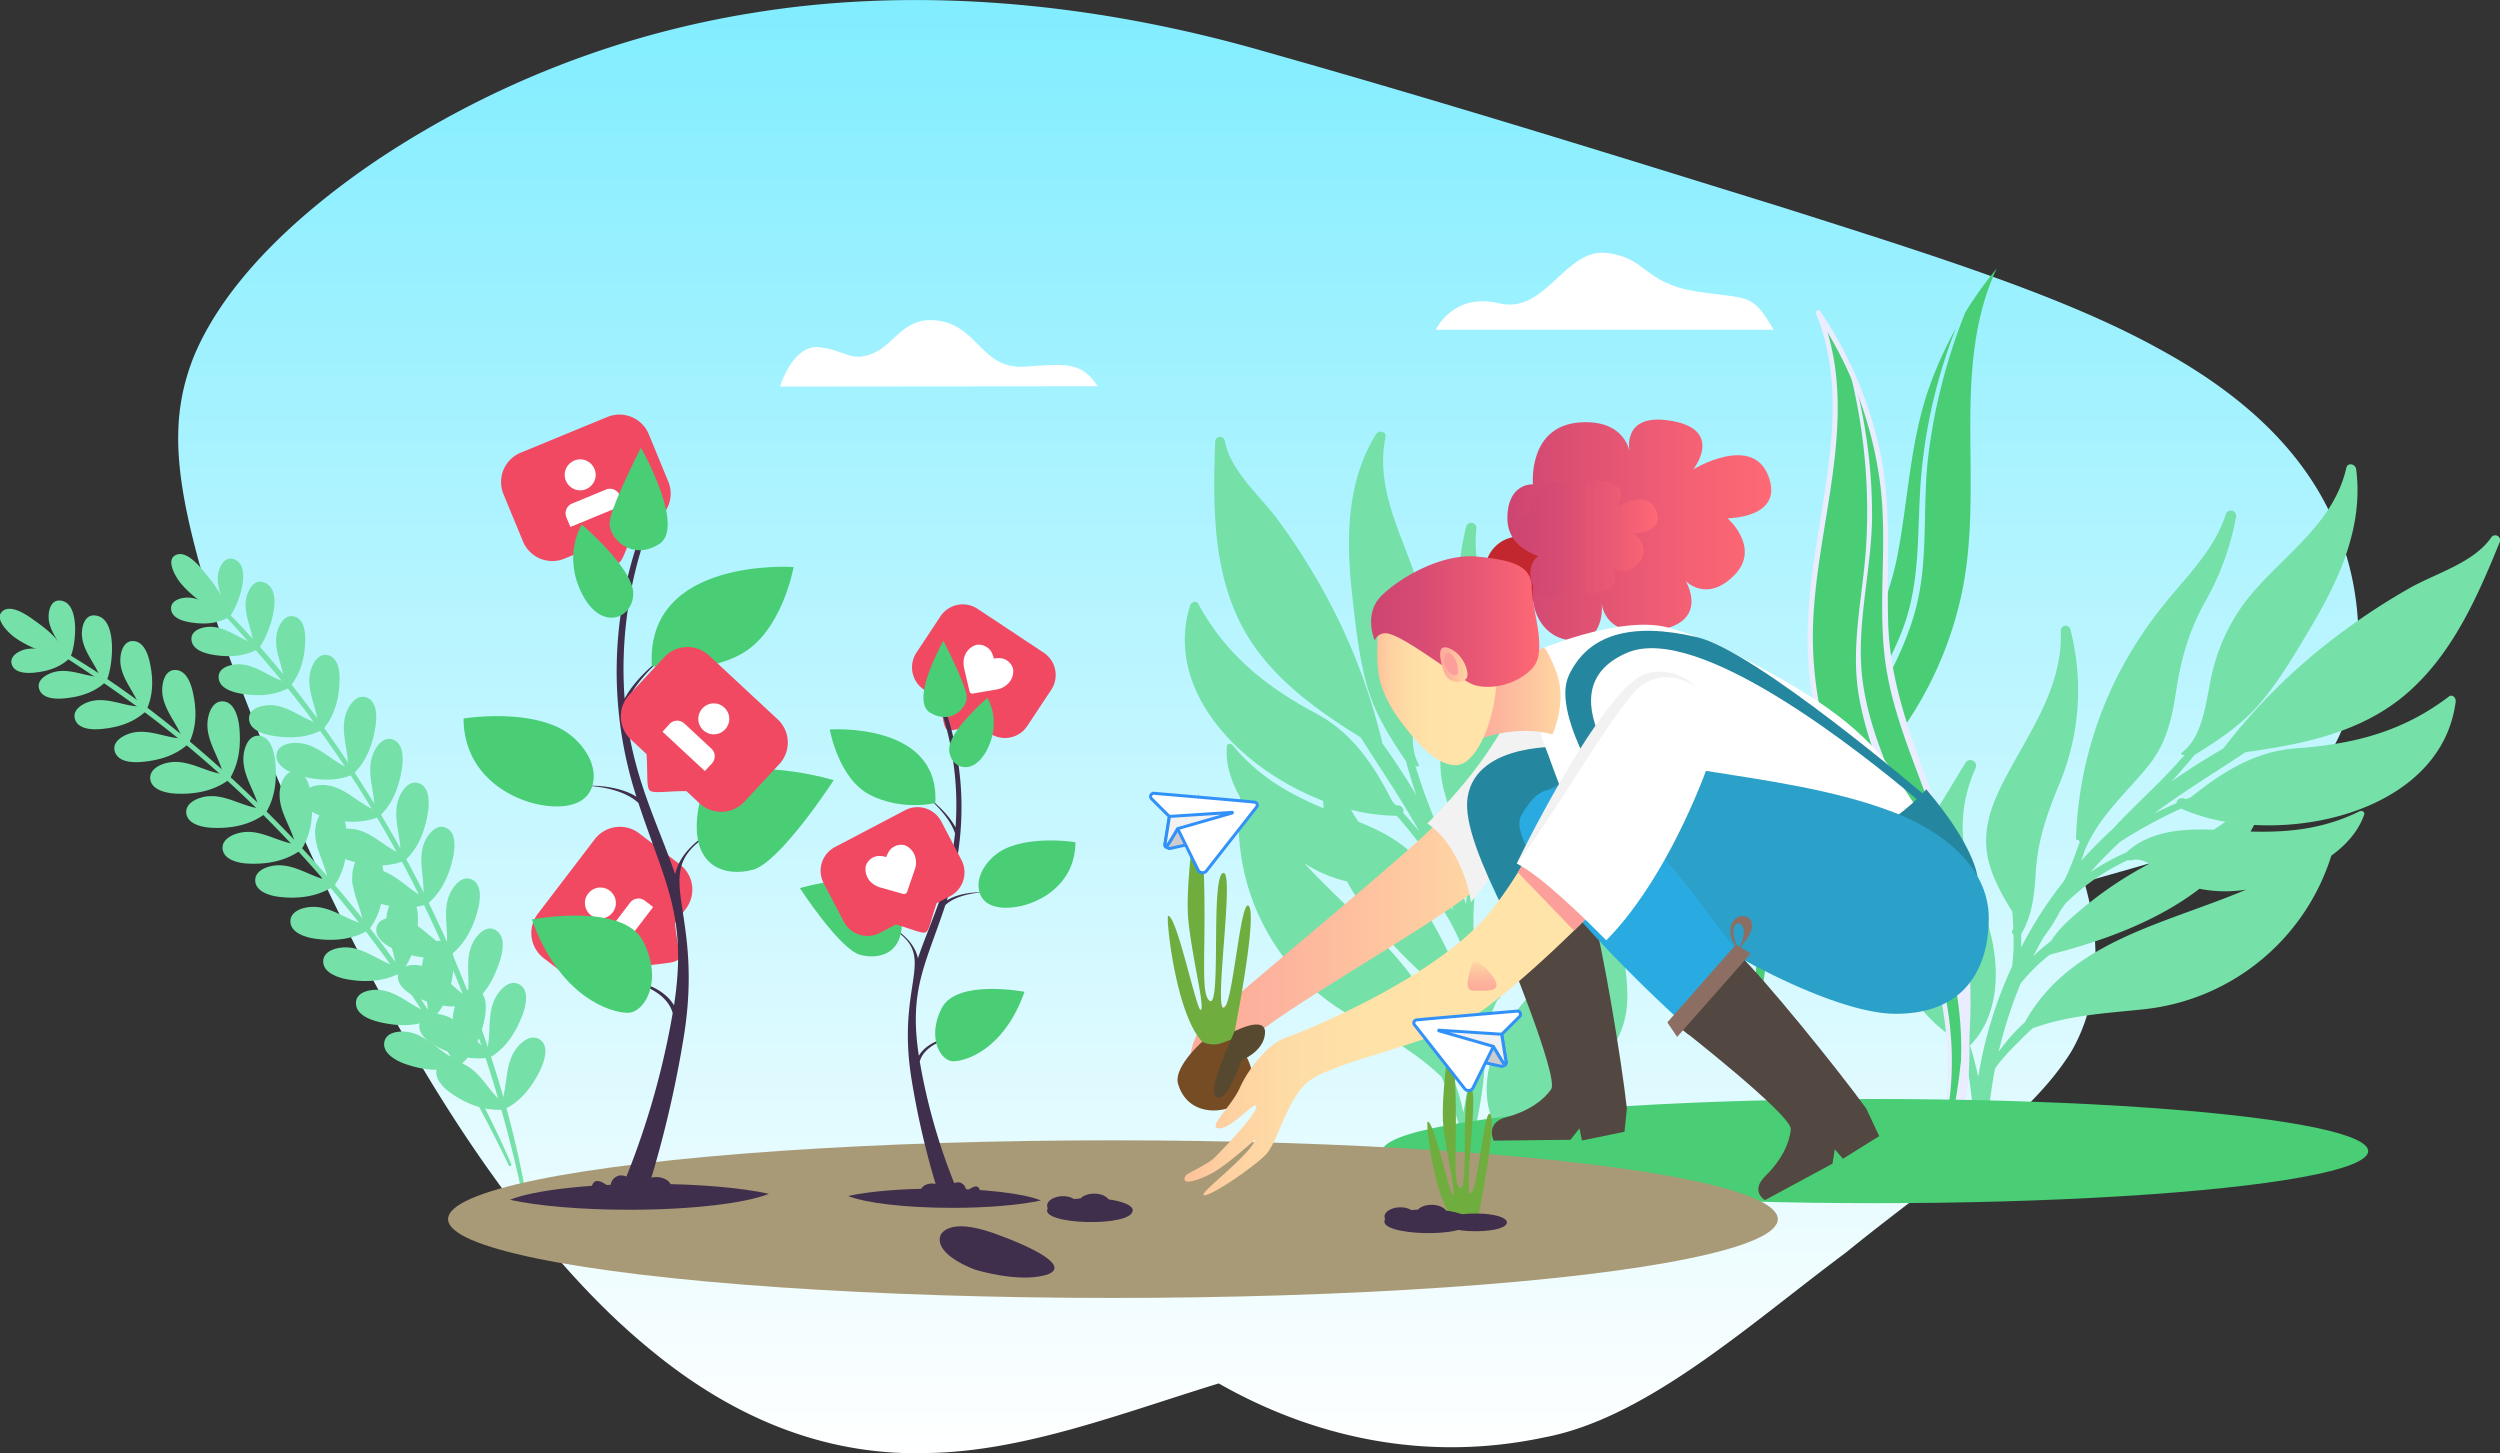 <svg xmlns="http://www.w3.org/2000/svg" xmlns:xlink="http://www.w3.org/1999/xlink" viewBox="0 0 826.41 480.39"><rect x="0" y="0" width="826.41" height="480.39" fill="#333333" stroke="none"/><defs><style>.cls-1{fill:url(#linear-gradient);}.cls-2,.cls-30{fill:#fff;}.cls-3{fill:#75e0a8;}.cls-4{fill:#49ce75;}.cls-5{fill:#e9edff;}.cls-6{fill:#f24962;}.cls-7{fill:#a89a76;}.cls-8{fill:#c1272d;}.cls-9{fill:url(#linear-gradient-2);}.cls-10{fill:url(#linear-gradient-3);}.cls-11{fill:url(#linear-gradient-4);}.cls-12,.cls-31{fill:#f2f2f2;}.cls-13{fill:#2586a0;}.cls-14{fill:#534741;}.cls-15{fill:url(#linear-gradient-5);}.cls-16{fill:#2ba0c9;}.cls-17{fill:#754c24;}.cls-18{fill:#6fad3e;}.cls-19{fill:url(#linear-gradient-6);}.cls-20{fill:url(#linear-gradient-7);}.cls-21{fill:#29abe2;}.cls-22{fill:#8c6f62;}.cls-23{fill:#564930;}.cls-24{fill:#3f2e4c;}.cls-25{fill:url(#linear-gradient-8);}.cls-26{fill:#fc9e99;}.cls-27{fill:url(#linear-gradient-9);}.cls-28{fill:url(#linear-gradient-10);}.cls-29{fill:#ccc;}.cls-29,.cls-30,.cls-31{stroke:#3291f9;stroke-miterlimit:10;}</style><linearGradient id="linear-gradient" x1="419.26" y1="480.39" x2="419.26" gradientUnits="userSpaceOnUse"><stop offset="0" stop-color="#fff"/><stop offset="1" stop-color="#81edff"/></linearGradient><linearGradient id="linear-gradient-2" x1="498.25" y1="175.32" x2="585.55" y2="175.32" gradientUnits="userSpaceOnUse"><stop offset="0.01" stop-color="#ce4572"/><stop offset="0.18" stop-color="#d94d73"/><stop offset="0.7" stop-color="#f56174"/><stop offset="1" stop-color="#ff6975"/></linearGradient><linearGradient id="linear-gradient-3" x1="501.42" y1="178.33" x2="547.99" y2="178.33" gradientUnits="userSpaceOnUse"><stop offset="0.01" stop-color="#ce4572"/><stop offset="0.28" stop-color="#d64b73"/><stop offset="0.72" stop-color="#ed5b74"/><stop offset="1" stop-color="#ff6975"/></linearGradient><linearGradient id="linear-gradient-4" x1="393.34" y1="318.2" x2="487.76" y2="318.2" gradientUnits="userSpaceOnUse"><stop offset="0" stop-color="#fdab9b"/><stop offset="0.3" stop-color="#fdb39d"/><stop offset="0.78" stop-color="#fecaa1"/><stop offset="0.99" stop-color="#fed6a3"/></linearGradient><linearGradient id="linear-gradient-5" x1="484.95" y1="229.36" x2="515.87" y2="229.36" xlink:href="#linear-gradient-4"/><linearGradient id="linear-gradient-6" x1="455.26" y1="227.15" x2="494.75" y2="227.15" gradientUnits="userSpaceOnUse"><stop offset="0" stop-color="#fdc29b"/><stop offset="0.1" stop-color="#fed0a1"/><stop offset="0.24" stop-color="#fedba5"/><stop offset="0.44" stop-color="#ffe2a8"/><stop offset="0.99" stop-color="#ffe4a9"/></linearGradient><linearGradient id="linear-gradient-7" x1="453.24" y1="205.48" x2="508.8" y2="205.48" xlink:href="#linear-gradient-3"/><linearGradient id="linear-gradient-8" x1="476.04" y1="219.71" x2="485.1" y2="219.71" xlink:href="#linear-gradient-4"/><linearGradient id="linear-gradient-9" x1="391.55" y1="340.27" x2="526.33" y2="340.27" xlink:href="#linear-gradient-6"/><linearGradient id="linear-gradient-10" x1="489.93" y1="327.5" x2="489.93" y2="317.93" xlink:href="#linear-gradient-4"/></defs><title>gorwth</title><g id="Layer_2" data-name="Layer 2"><g id="grow"><path class="cls-1" d="M767,253.31c13.45-16,16.42-47.11,7.6-72.85-8.73-26.65-29.26-47.91-60.77-65.07C682.44,98,640,84.69,589.57,68.66c-50.39-15.6-108.83-33.93-170.31-51.29C357.79-.48,299.34-4,249,4.24a313.13,313.13,0,0,0-124.3,48.64c-31.51,21.3-52,43.84-60.78,65.34-8.82,22.54-5.85,44.06,7.61,87.06,12.91,37,34.12,87.55,59.12,132.06,25.08,45,53.95,83.92,83.92,108.46,30.05,25,61.2,35.6,92.54,34.51,31.42-.62,63-12.92,95.76-23,25.54,14.58,63.17,27.31,107.76,17.81,33.8-6.39,67.74-37.39,99.47-61,31.29-25.46,60.37-43.53,74.65-66.6,8.85-15.39,10.37-34.94,4.24-55.94C722.18,281.86,750.91,276,767,253.31Z"/><path class="cls-2" d="M257.87,127.78s4.1-14,13-13,10.26,5.13,17.78,2,10.26-13,22.56-10.59,13.68,16.06,27.69,15,18.81-1.37,23.94,6.49Z"/><path class="cls-2" d="M474.62,109s5.62-12.43,21-8.72c15.18,3.66,21.72-18.08,35.23-16.68s12.3,9.87,29.54,12.67,18.62,0,25.88,12.73Z"/><path class="cls-3" d="M742.31,248.62c19.11-2.59,38.56-6.54,53.51-19.58s23.13-31.75,30.44-49.68a1.62,1.62,0,0,0-2.84-1.57c-5.84,8.31-18.3,11.74-26.88,16.61a219.45,219.45,0,0,0-25.57,17,195.81,195.81,0,0,0-36,36c-5.89,3.42-11.66,7.09-17.24,11,2.67-2.87,5.23-5.83,7.67-8.83,7.85-4.85,15.58-9.94,21.62-17,6.53-7.65,11.72-16.58,16.84-25.2,9.45-15.9,17.47-33.35,15-52.28-.23-1.72-2.81-2.37-3.26-.39-4.51,19.75-23,30.06-34.31,45.46a63.66,63.66,0,0,0-9.3,19.47c-2.72,9-2.65,23.07-10.73,29.12-.48.36,0,1.15.49.8l.17-.12.22.15-2.57,2.88c-6.63,7.38-14.13,13.94-20.84,21.23-3.75,3.45-7.35,7.06-10.75,10.85.46-1.28.89-2.56,1.31-3.85a.43.43,0,0,0,.09-.13c5-11.36,13.37-18.21,20.92-27.59,5.63-7,7.62-15.09,8.94-23.82,1.65-11,4.16-20.18,9.56-30a89.19,89.19,0,0,0,10.37-28.33,1.74,1.74,0,0,0-3.36-.86c-3.77,11.57-12.38,19.93-19.88,29.14a137.11,137.11,0,0,0-15.24,23,128.42,128.42,0,0,0-14.44,55.05.49.49,0,0,0,.79.41l.45.74q-1.23,3.56-2.59,7.05c-.79,2-1.67,4-2.62,5.89a132.22,132.22,0,0,0-9.69,13.94c-1.57,2.6-3.05,5.27-4.46,8,0-1.48,0-3,0-4.44l.07-.09c3.62-6.16,4.3-12.92,4.72-19.92.66-11.13,3.76-19.73,8-30A80.42,80.42,0,0,0,684.37,208a1.61,1.61,0,0,0-3.15.46c.76,19.25-11.14,34.45-19.39,50.8-3.32,6.58-5.88,13.71-5.18,21.19.71,7.64,4.58,14.46,8.55,20.89.15,1.85.26,3.7.34,5.55a3.3,3.3,0,0,1-.18.32,1.41,1.41,0,0,0,.26,1.86c0,1.35,0,2.71,0,4.06a62.71,62.71,0,0,1-.53,6.41A139.17,139.17,0,0,0,653.93,356c-.73-3.5-1.65-7-2.72-10.38,9-9.19,9.81-23.06,7.26-35-1.81-8.45-5.45-16.22-7.87-24.47A46.13,46.13,0,0,1,653,254.1a1.92,1.92,0,0,0-3.36-1.86c-5.58,9.3-11.26,18.52-16.94,27.75-4.55,7.39-8.8,14.54-8.55,23.5a48.51,48.51,0,0,0,24.07,41.12c.83,2.93,1.56,5.91,2.18,8.92a117.19,117.19,0,0,1,2,20.56q0,3.71.18,7.43c0,1.62.09,3.24.15,4.88a.86.86,0,0,0,.3.63c.27,2.53.62,5.05,1.07,7.55.26,1.43,2.56,1.05,2.5-.36a176.38,176.38,0,0,1,2.88-41c2.53-3.66,6-7,8.69-9.73,1.22-1.25,2.49-2.45,3.79-3.6,11.88-4.27,23.29-4.85,35.91-6.18a73,73,0,0,0,62.78-50.85c4.92-3.58,8.94-8.05,10.87-13.57.32-.92-.81-1.48-1.52-1.12-11.92,5.91-23.57,7.05-36.06,6.71.41-.71.81-1.44,1.2-2.18,29,1.59,62.83-11.26,66.63-40.8.15-1.13-1.07-2.55-2.24-1.66-15.25,11.65-31.6,15.8-50.42,17.11-13.77,1-24.55,7.91-34.91,16.21l-1.61.63-.53-.23a1.85,1.85,0,0,0-2.59,1.53c-2.52,1.08-5,2.24-7.44,3.47C721.77,261.66,732.21,255.38,742.31,248.62Zm-38.85,35.66a1.48,1.48,0,0,0,1.15.1c2-.58,4,.05,5.88,1.12-.9.48-1.79,1-2.66,1.47a124.68,124.68,0,0,0-17.94,12.09c-3.76,3.13-9,7.27-11.88,12a62.61,62.61,0,0,0-5.86,5q1.64-3.23,3.46-6.37a52.54,52.54,0,0,0,5.37-8.51c.59-.86,1.19-1.71,1.81-2.56a74.43,74.43,0,0,1,14.3-11A71.12,71.12,0,0,1,703.46,284.28Zm-42.18,62.59-.58.78a143,143,0,0,1,7.28-22.6,59.55,59.55,0,0,1,9.63-9.49c17.1-4.34,35.33-10.89,49.45-21.76h.06a43.45,43.45,0,0,0,15.38.28c-27,11.46-58.27,16.93-73.18,43.89A56.88,56.88,0,0,0,661.28,346.87ZM721,267.3a62.67,62.67,0,0,0,14.62,4.34c-1.26.93-2.58,1.81-3.92,2.65-9.87-.42-20.81.34-28.37,7.1a.21.21,0,0,0-.07.14,1.68,1.68,0,0,0-.21.18,74.79,74.79,0,0,0-12,6.58,138.94,138.94,0,0,1,9.76-10A159.79,159.79,0,0,1,719,268.2C719.62,267.89,720.3,267.6,721,267.3Z"/><path class="cls-3" d="M469.18,274.9c-1.72-2.12-3.51-4.2-5.36-6.22a1.86,1.86,0,0,0-1.75-2.46h-.58l-1.2-1.24c-6.05-11.82-13-22.58-25.19-29.1-16.63-8.91-29.84-19.4-39-36.28-.7-1.3-2.4-.5-2.73.59-8.65,28.5,16.93,54.1,44,64.54.05.83.11,1.66.19,2.48-11.52-4.81-21.68-10.63-30.13-20.91-.51-.62-1.76-.58-1.85.4-.5,5.82,1.33,11.55,4.35,16.83a74,74,0,0,0,14.21,52.63,73.29,73.29,0,0,0,22.19,19.5c11,6.39,21.13,11.6,30.21,20.36q1.08,2.39,2,4.84c1.31,3.57,3.13,8.07,3.94,12.44a176.49,176.49,0,0,1-14.18,38.54c-.64,1.27,1.31,2.56,2.13,1.36q2.14-3.15,4.07-6.44a.88.88,0,0,0,.53-.46q1.1-2.21,2.14-4.39,1.72-3.3,3.22-6.7a116.76,116.76,0,0,1,10.27-17.92q2.7-3.74,5.65-7.25a48.48,48.48,0,0,0,38.82-27.62c3.9-8.07,2.95-16.34,1.84-24.94-1.39-10.75-2.8-21.49-4.07-32.25a1.92,1.92,0,0,0-3.82.31,46.16,46.16,0,0,1-11,30.23c-5.59,6.52-12.09,12.12-17.21,19.08-7.22,9.83-12.19,22.81-7.73,34.89a106.15,106.15,0,0,0-6.74,8.36,139.64,139.64,0,0,0,4.8-37.88,61,61,0,0,1,2.14-6.06c.52-1.25,1.09-2.49,1.67-3.71a1.39,1.39,0,0,0,1-1.58l0-.37c.83-1.66,1.7-3.3,2.59-4.92,6.26-4.24,12.59-8.88,16.37-15.55s4.29-14.09,4-21.45c-.81-18.3-5.43-37,3.16-54.28a1.61,1.61,0,0,0-2.68-1.71,80.31,80.31,0,0,0-17.71,47.82c-.34,11.09-1,20.21-5,30.63-2.49,6.55-4.65,13-3.87,20.09,0,.05,0,.08,0,.12-.65,1.33-1.27,2.68-1.84,4q-.26-4.57-.8-9.11a132.24,132.24,0,0,0-3.11-16.69c-.08-2.12-.09-4.27,0-6.44q.19-3.75.53-7.5l.71-.48a.5.5,0,0,0,.9-.05,128.6,128.6,0,0,0,9.41-56.13,137,137,0,0,0-4.45-27.28c-3.06-11.47-7.48-22.63-6.18-34.72a1.73,1.73,0,0,0-3.41-.6,89.11,89.11,0,0,0-2.16,30.09c.9,11.16-.59,20.58-3.58,31.27-2.38,8.51-3.89,16.71-1.62,25.4,3,11.65,7.87,21.33,7.75,33.74a.75.75,0,0,0,0,.16c-.15,1.34-.28,2.69-.39,4q-2.33-7.28-5.35-14.31c-3.13-9.39-7.28-18.45-10.3-27.9-.39-1.23-.78-2.46-1.16-3.69l.26,0a1.62,1.62,0,0,1,.1.18c.32.53,1.07,0,.78-.53-4.89-8.84.95-21.63,2.16-31a63.51,63.51,0,0,0-.5-21.57c-4-18.68-16.63-35.67-12.64-55.53.4-2-2.22-2.46-3.13-1-10,16.24-9.88,35.44-7.79,53.82,1.13,10,2.21,20.23,5,29.89,2.6,8.94,7.56,16.75,12.73,24.39q1.5,5.61,3.38,11.2c-3.48-5.88-7.24-11.59-11.2-17.12a196.13,196.13,0,0,0-18-47.63,216.84,216.84,0,0,0-16.35-26c-5.83-8-15.78-16.2-17.7-26.18a1.62,1.62,0,0,0-3.23.27c-.69,19.36-.89,39.81,7.38,57.79s24.41,29.61,40.77,39.81C456.37,254.22,463.31,264.23,469.18,274.9Zm6,23.08a74.36,74.36,0,0,1,8.51,15.94c.21,1,.41,2.05.6,3.08a52,52,0,0,0,1.41,9.95q.36,3.63.54,7.24a60.87,60.87,0,0,0-3.28-7c-.69-5.46-3.78-11.39-5.94-15.78A123.79,123.79,0,0,0,465.65,293q-.9-1.21-1.83-2.43a7.6,7.6,0,0,1,5.83,1.39,1.51,1.51,0,0,0,1.09.38C472.3,294.16,473.8,296,475.2,298Zm4.64,57.37c-2.54-30.71-28.82-48.53-48.73-70.05a43.75,43.75,0,0,0,14.14,6.06h.06c8.42,15.71,22.35,29.16,36.17,40.13a59.88,59.88,0,0,1,4.89,12.61,142.08,142.08,0,0,1-2.63,23.59c-.08-.34-.15-.66-.21-.95A57,57,0,0,0,479.84,355.35Zm-16.63-84A161.81,161.81,0,0,1,475.58,288q2.75,6.44,4.82,13.09a74.21,74.21,0,0,0-8.22-10.91,1.15,1.15,0,0,0-.12-.25.29.29,0,0,0,0-.16c-4.13-9.26-13.79-14.44-23-18.11-.88-1.32-1.72-2.66-2.5-4a62.52,62.52,0,0,0,15.12,2C462.22,270.25,462.72,270.79,463.21,271.35Z"/><path class="cls-3" d="M167,366.1c4.78-2.67,8.12-7.33,10.68-12.17,1.36-2.58,2.56-5.66,1.38-8.34a3.19,3.19,0,0,0-1.29-1.56,3.67,3.67,0,0,0-3.3.19c-3.66,1.78-5.37,6-6.1,10s-.4,7.27-2.27,10.89"/><path class="cls-3" d="M166.8,365.74a31.93,31.93,0,0,0,8.18-8.61,32.46,32.46,0,0,0,2.66-4.83,10.38,10.38,0,0,0,1-2.69q-4.39-6.66-7.09-1.89c-3.7,5.22-2.2,12.13-5,17.72-.27.57-1.27.16-1-.43,2.24-5.45,1.28-11.69,4.18-16.95,1.41-2.56,5.07-6.41,8.39-4.63,3.9,2.09,1.59,8.12.19,10.87-2.6,5.07-6,9.51-11.09,12.16a.42.42,0,0,1-.43-.72Z"/><path class="cls-3" d="M165.92,366.4c-5.47.16-10.73-2.13-15.4-5-2.5-1.52-5.11-3.55-5.47-6.45a3.28,3.28,0,0,1,.32-2,3.64,3.64,0,0,1,2.92-1.53c4.06-.35,7.72,2.44,10.4,5.51s4.06,6,7.52,8.18"/><path class="cls-3" d="M165.92,366.82c-6.09.35-11.88-2-16.84-5.46-2.48-1.73-6.26-5.34-4.32-8.75s7.17-1.72,9.59-.29c5.14,3,7.44,8.84,12.15,12.32.57.42.05,1.37-.57,1-5.26-3.36-7.43-10-13.28-12.59a7.05,7.05,0,0,0-3.15-.91q-5.44,3.57-1.56,6.53a22.46,22.46,0,0,0,4.89,3.27A32.6,32.6,0,0,0,165.92,366a.42.42,0,0,1,0,.84Z"/><path class="cls-3" d="M162.3,348.83c4.52-3.09,7.42-8,9.52-13.09,1.12-2.69,2-5.87.62-8.43a3.21,3.21,0,0,0-1.44-1.43,3.62,3.62,0,0,0-3.26.49c-3.49,2.1-4.8,6.51-5.16,10.56s.27,7.28-1.27,11.05"/><path class="cls-3" d="M162,348.54a31.45,31.45,0,0,0,6.79-8.22,32.75,32.75,0,0,0,2.87-6.15c1-3.25.86-9.51-4.42-6.5-6.16,3.52-3.2,14.79-5.38,20.46-.26.66-1.3.41-1.09-.3,1.73-5.63.2-11.76,2.63-17.26,1.17-2.66,4.53-6.89,8-5.3,4,1.85,2.27,7.91,1.09,10.84-2.14,5.3-5.07,10-9.93,13.09-.4.25-.88-.35-.52-.66Z"/><path class="cls-3" d="M161.24,349.24c-5.43.65-10.88-1.15-15.79-3.56-2.63-1.28-5.41-3.07-6-5.92a3.17,3.17,0,0,1,.13-2,3.62,3.62,0,0,1,2.77-1.79c4-.73,7.91,1.72,10.85,4.53s4.61,5.64,8.25,7.46"/><path class="cls-3" d="M161.35,349.64c-5.76.86-11.13-.71-16.27-3.33-2.86-1.46-7.38-4.35-6.33-8.26,1-3.72,6.2-3.2,9-2.1,5.83,2.33,8.8,8.3,14,11.51a.56.56,0,0,1-.57,1c-5.26-2.76-9.77-12.13-16.26-11.75q-4.08-1.15-3.14,5.7a13.94,13.94,0,0,0,3,2.1,33.05,33.05,0,0,0,5.08,2.29,31.86,31.86,0,0,0,11.47,2c.46,0,.59.76.11.83Z"/><path class="cls-3" d="M156,331.3c4.27-3.41,6.8-8.56,8.53-13.75.92-2.77,1.59-6,0-8.46a3.22,3.22,0,0,0-1.53-1.32,3.63,3.63,0,0,0-3.22.73c-3.33,2.35-4.31,6.84-4.37,10.91s.8,7.24-.45,11.12"/><path class="cls-3" d="M155.68,331a31.5,31.5,0,0,0,5.94-8.27,34,34,0,0,0,2.19-5.39,17.8,17.8,0,0,0,.92-4.15q-4.11-6.26-6.25-2.37c-4.8,4.36-1.34,14.18-3,19.84a.56.56,0,0,1-1.08-.29c1.31-6-.86-12.29,1.59-18.05,1.15-2.68,4.42-6.82,7.78-4.9,3.75,2.14,2.28,7.87,1.2,11-1.79,5.24-4.3,9.84-8.77,13.22-.39.29-.84-.33-.51-.66Z"/><path class="cls-3" d="M155,331.78c-5.37,1.06-10.93-.34-16-2.38-2.71-1.08-5.62-2.66-6.45-5.46a3.21,3.21,0,0,1,0-2,3.63,3.63,0,0,1,2.64-2c3.94-1,8,1.13,11.15,3.71s5,5.29,8.77,6.84"/><path class="cls-3" d="M155.06,332.19c-6,1.33-12.13,0-17.66-2.66-2.62-1.26-6.91-4.2-5.61-7.81,1.2-3.31,6.08-3,8.74-2.18,6,1.86,9.39,7.66,14.79,10.45.65.34.07,1.26-.57,1-5.62-2.43-11.46-12.32-18.23-10.47-9.32,2.54,2.91,8.44,5.71,9.34A32.66,32.66,0,0,0,155,331.36c.47,0,.57.73.11.83Z"/><path class="cls-3" d="M149.08,315c4.15-3.57,6.5-8.81,8-14.06.82-2.8,1.38-6.06-.31-8.44a3.13,3.13,0,0,0-1.58-1.27,3.65,3.65,0,0,0-3.19.84c-3.24,2.47-4.06,7-4,11.07s1.06,7.2-.05,11.12"/><path class="cls-3" d="M148.78,314.69a31.46,31.46,0,0,0,5.65-8.49,34.88,34.88,0,0,0,2-5.46,17.5,17.5,0,0,0,.77-4.19q-4.37-6-6.35-2.09c-4.6,4.51-.84,14.28-2.28,19.94-.18.71-1.21.4-1.09-.3,1.1-6-1.3-12.25,1-18.1,1-2.58,3.82-6.61,7.16-5.39,4.07,1.48,3.07,7.43,2.23,10.52-1.49,5.49-4,10.52-8.43,14.16-.41.33-1-.2-.6-.6Z"/><path class="cls-3" d="M148.07,315.5c-5.33,1.25-10.94.06-16.09-1.8-2.74-1-5.71-2.46-6.64-5.23a3.28,3.28,0,0,1-.09-2,3.64,3.64,0,0,1,2.56-2.07c3.91-1.17,8.05.84,11.29,3.31s5.19,5.11,9,6.52"/><path class="cls-3" d="M148.18,315.91c-5.91,1.53-12,.44-17.57-2-2.72-1.17-7.15-3.88-6.05-7.59,1-3.4,5.93-3.29,8.6-2.56,6.08,1.67,9.69,7.3,15.23,9.92.57.27.16,1.26-.43,1-6.48-2.54-10.41-10-17.93-9.76-2.61-.55-3.79.86-3.56,4.24a9,9,0,0,0,3.52,2.87,26.72,26.72,0,0,0,5.33,1.92,32.7,32.7,0,0,0,12.75,1.07c.48-.06.56.71.11.83Z"/><path class="cls-3" d="M141.5,298.1c4-3.73,6.14-9.05,7.47-14.36.71-2.83,1.14-6.11-.64-8.43a3.26,3.26,0,0,0-1.63-1.21,3.68,3.68,0,0,0-3.16,1c-3.14,2.59-3.78,7.15-3.53,11.22s1.34,7.15.38,11.11"/><path class="cls-3" d="M141.2,297.8a31.76,31.76,0,0,0,5.77-9.94,36.36,36.36,0,0,0,1.3-4.32,17,17,0,0,0,.59-4.21q-5.62-5.15-7-.79c-3.39,5.42.32,13.08-.95,19-.15.72-1.18.4-1.08-.3.91-6.36-2.12-13.06.66-19.21,1.05-2.3,3.61-5.51,6.54-4.54,4.12,1.34,3.34,7.31,2.62,10.43-1.28,5.55-3.56,10.66-7.87,14.46a.42.42,0,0,1-.6-.59Z"/><path class="cls-3" d="M140.5,298.65c-5.27,1.45-10.92.48-16.14-1.17-2.78-.88-5.8-2.24-6.84-5a3.3,3.3,0,0,1-.17-2,3.58,3.58,0,0,1,2.48-2.17c3.85-1.32,8.07.53,11.4,2.87s5.39,4.89,9.26,6.15"/><path class="cls-3" d="M140.62,299.06c-5.84,1.76-12,.89-17.65-1.29-2.73-1.06-7.36-3.65-6.31-7.37,1-3.41,5.81-3.49,8.51-2.86,6.14,1.45,10,6.91,15.6,9.32.59.25.17,1.23-.43,1-5.48-1.91-10.24-9.24-16.19-9.08q-4.19-1.37-4.8,5.22a8.11,8.11,0,0,0,2.92,1.85,24.84,24.84,0,0,0,4.66,1.58,32.71,32.71,0,0,0,13.46.78.43.43,0,0,1,.23.82Z"/><path class="cls-3" d="M134,283.71c3.78-4,5.6-9.4,6.62-14.77.54-2.87.78-6.17-1.13-8.38a3.28,3.28,0,0,0-1.7-1.11,3.64,3.64,0,0,0-3.09,1.15c-3,2.77-3.36,7.36-2.88,11.4s1.76,7.07,1,11.07"/><path class="cls-3" d="M133.68,283.49a31.37,31.37,0,0,0,5-9.65,39.18,39.18,0,0,0,1.27-5.1c.12-.92.23-1.84.35-2.76q.91-5.85-6.6-2.94c-4.11,5,.64,14.25-.27,20.18-.1.63-1.16.49-1.11-.15.51-6.05-2.46-12.05-.84-18.09.72-2.68,3.14-7,6.61-6.17,4,1,3.84,6.56,3.38,9.59-.9,5.86-2.88,11.39-7.14,15.61-.33.32-1-.13-.66-.52Z"/><path class="cls-3" d="M133.08,284.32c-5.18,1.76-10.88,1.12-16.18-.23-2.83-.71-5.92-1.89-7.12-4.55a3.27,3.27,0,0,1-.29-2,3.63,3.63,0,0,1,2.35-2.32c3.77-1.54,8.08.06,11.55,2.2S129.05,282,133,283"/><path class="cls-3" d="M133.19,284.73c-5.75,2.1-11.92,1.57-17.71-.28-2.83-.9-7.39-3.18-6.7-6.92.61-3.25,5-3.81,7.64-3.53,6.51.7,10.8,6.35,16.72,8.47.67.24.41,1.29-.3,1.09-5.77-1.63-10.48-8.29-16.7-8.11q-4.48-1.17-3.59,6.16a8.56,8.56,0,0,0,2.21,1,26.8,26.8,0,0,0,4.74,1.29,32.69,32.69,0,0,0,13.47,0,.42.42,0,0,1,.22.82Z"/><path class="cls-3" d="M125.45,269.26c3.78-3.95,5.6-9.39,6.62-14.77.54-2.87.78-6.16-1.13-8.37a3.28,3.28,0,0,0-1.7-1.11,3.65,3.65,0,0,0-3.1,1.15c-3,2.77-3.35,7.36-2.87,11.4s1.76,7.07,1,11.07"/><path class="cls-3" d="M125.08,269.05a31.51,31.51,0,0,0,5-9.65,39.18,39.18,0,0,0,1.27-5.1c.11-.92.23-1.84.35-2.76.6-3.91-1.6-4.88-6.6-2.94-4.11,5,.64,14.25-.27,20.18-.1.62-1.16.48-1.11-.15.51-6.05-2.47-12.05-.84-18.09.72-2.68,3.13-7,6.61-6.18,4,1,3.84,6.57,3.38,9.59-.9,5.87-2.88,11.4-7.14,15.61-.33.33-1-.12-.67-.51Z"/><path class="cls-3" d="M124.49,269.88c-5.18,1.76-10.88,1.12-16.19-.23-2.83-.71-5.92-1.89-7.11-4.55a3.2,3.2,0,0,1-.29-2,3.61,3.61,0,0,1,2.34-2.32c3.77-1.54,8.09.06,11.56,2.2s5.66,4.57,9.6,5.6"/><path class="cls-3" d="M124.6,270.28c-5.75,2.11-11.92,1.57-17.71-.27-2.83-.9-7.39-3.18-6.7-6.92.6-3.25,5-3.81,7.64-3.53,6.51.7,10.79,6.34,16.72,8.47a.57.57,0,0,1-.3,1.09c-5.78-1.64-10.49-8.3-16.7-8.12q-4.48-1.15-3.59,6.16a8.21,8.21,0,0,0,2.2,1,27.79,27.79,0,0,0,4.75,1.29,32.86,32.86,0,0,0,13.47,0,.42.42,0,0,1,.22.81Z"/><path class="cls-3" d="M116.71,255.34c3.78-4,5.6-9.39,6.62-14.77.54-2.87.78-6.17-1.13-8.37a3.16,3.16,0,0,0-1.7-1.11,3.61,3.61,0,0,0-3.09,1.15c-3,2.77-3.36,7.36-2.88,11.4s1.76,7.06,1,11.07"/><path class="cls-3" d="M116.35,255.13a31.42,31.42,0,0,0,5-9.66,38.64,38.64,0,0,0,1.27-5.09c.12-.92.23-1.84.35-2.76q.92-5.87-6.6-2.94c-4.11,5,.64,14.25-.27,20.18-.1.62-1.16.48-1.11-.15.51-6.06-2.46-12.06-.84-18.09.72-2.69,3.14-7,6.61-6.18,4,1,3.84,6.57,3.38,9.59-.9,5.87-2.88,11.39-7.14,15.61-.33.33-1-.12-.66-.51Z"/><path class="cls-3" d="M115.75,256c-5.18,1.76-10.88,1.13-16.18-.22-2.83-.72-5.92-1.89-7.12-4.56a3.23,3.23,0,0,1-.29-2,3.63,3.63,0,0,1,2.35-2.32c3.77-1.54,8.08.05,11.55,2.19s5.66,4.58,9.6,5.61"/><path class="cls-3" d="M115.86,256.36c-5.75,2.11-11.92,1.57-17.71-.27-2.83-.9-7.39-3.19-6.7-6.92.61-3.26,5-3.81,7.64-3.53,6.51.7,10.8,6.34,16.72,8.47a.56.56,0,0,1-.3,1.08c-5.77-1.63-10.48-8.29-16.69-8.11q-4.5-1.16-3.6,6.16a8.25,8.25,0,0,0,2.21,1,26.82,26.82,0,0,0,4.74,1.3,32.86,32.86,0,0,0,13.47,0,.42.42,0,0,1,.22.81Z"/><path class="cls-3" d="M106.81,240.39c3.15-4.14,4.29-9.47,4.68-14.65.21-2.77.08-5.91-2-7.79a3,3,0,0,0-1.72-.86A3.44,3.44,0,0,0,105,218.5c-2.52,2.94-2.39,7.3-1.51,11.07s2.41,6.48,2.15,10.34"/><path class="cls-3" d="M106.45,240.17a33.22,33.22,0,0,0,4.38-15.63,13,13,0,0,0-.3-3.41q-5.1-4-6.11-.18c-3.42,5.11,2,13.37,1.81,19a.57.57,0,0,1-1.13,0c-.18-5.79-3.63-11.13-2.7-17,.44-2.77,2.5-7.31,6.06-6.35s3.89,5.68,3.79,8.59c-.2,5.67-1.56,11.09-5.14,15.54-.3.38-.9-.1-.66-.51Z"/><path class="cls-3" d="M106,241.06c-4.7,2.22-10.15,2.22-15.3,1.51-2.75-.38-5.79-1.16-7.2-3.54a3.07,3.07,0,0,1-.49-1.87,3.47,3.47,0,0,1,2-2.44c3.4-1.85,7.64-.8,11.14.85s5.83,3.72,9.66,4.27"/><path class="cls-3" d="M106.18,241.43c-5,2.5-10.25,2.69-15.7,1.84-3-.47-8-1.75-8.16-5.63C82.15,234,87,233,89.76,233.1c6,.32,10.46,4.85,16.14,6.2.71.17.4,1.2-.3,1.09a20.37,20.37,0,0,1-6.83-2.63c-3-1.68-10.1-5.56-13.47-2.43-5.36,5,5.9,6.67,8.49,6.83a31.26,31.26,0,0,0,12.07-1.5.42.42,0,0,1,.32.77Z"/><path class="cls-3" d="M95.67,226.58c3-4,4.09-9,4.46-14,.2-2.64.08-5.64-1.86-7.43a3,3,0,0,0-1.65-.83A3.31,3.31,0,0,0,94,205.68c-2.41,2.8-2.28,7-1.43,10.57s2.3,6.19,2,9.87"/><path class="cls-3" d="M95.3,226.36a29.64,29.64,0,0,0,3.56-9.51,30.49,30.49,0,0,0,.61-5.41,12.18,12.18,0,0,0-.28-3.24q-4.83-3.82-5.78-.17c-3.27,4.87,2,12.76,1.72,18.09a.56.56,0,0,1-1.12,0c-.18-5.53-3.48-10.63-2.59-16.25.42-2.66,2.41-7,5.83-6.08s3.74,5.44,3.64,8.23c-.19,5.42-1.48,10.6-4.93,14.85-.3.38-.9-.1-.66-.51Z"/><path class="cls-3" d="M94.86,227.22c-4.49,2.11-9.69,2.12-14.61,1.44-2.62-.36-5.53-1.1-6.87-3.38a2.92,2.92,0,0,1-.47-1.78,3.33,3.33,0,0,1,1.88-2.33c3.25-1.77,7.3-.77,10.64.81s5.56,3.55,9.22,4.08"/><path class="cls-3" d="M95.08,227.59c-4.74,2.41-9.81,2.59-15,1.77-2.89-.45-7.64-1.68-7.81-5.4-.16-3.5,4.45-4.52,7.14-4.37,5.73.31,10,4.62,15.41,5.93.72.17.4,1.19-.3,1.08A19.18,19.18,0,0,1,88,224.09c-2.88-1.59-9.63-5.29-12.83-2.32-5.06,4.72,5.64,6.31,8.09,6.47a30.38,30.38,0,0,0,11.52-1.42.42.42,0,0,1,.33.77Z"/><path class="cls-3" d="M85.35,213.82c2.83-3.71,3.86-8.49,4.21-13.15.18-2.48.07-5.3-1.76-7a2.74,2.74,0,0,0-1.55-.78,3.1,3.1,0,0,0-2.51,1.27c-2.26,2.63-2.14,6.56-1.35,9.94s2.17,5.82,1.93,9.29"/><path class="cls-3" d="M85,213.61a28.56,28.56,0,0,0,3.33-8.94,27.83,27.83,0,0,0,.57-5.08,11.51,11.51,0,0,0-.26-3q-4.48-3.56-5.36-.15c-3.08,4.55,1.85,12,1.62,17a.57.57,0,0,1-1.13,0c-.18-5.21-3.28-10-2.44-15.3.4-2.52,2.3-6.65,5.54-5.75,7.86,2.17,1.78,18.12-1.21,21.77-.31.38-.9-.1-.66-.51Z"/><path class="cls-3" d="M84.6,214.43c-4.23,2-9.12,2-13.74,1.36-2.47-.34-5.21-1-6.47-3.19a2.77,2.77,0,0,1-.44-1.67,3.11,3.11,0,0,1,1.77-2.19c3-1.66,6.86-.72,10,.76s5.24,3.34,8.68,3.84"/><path class="cls-3" d="M84.81,214.8c-4.46,2.29-9.23,2.46-14.15,1.69-2.74-.43-7.21-1.61-7.38-5.13-.15-3.32,4.21-4.29,6.76-4.15,5.4.29,9.41,4.35,14.51,5.59.71.17.4,1.19-.3,1.08a18,18,0,0,1-6.16-2.36c-2.69-1.48-9-5-12-2.18-4.69,4.39,5.31,5.86,7.59,6A29,29,0,0,0,84.49,214a.42.42,0,0,1,.32.77Z"/><path class="cls-3" d="M75.68,203.34C78.11,200.14,79,196,79.3,192c.16-2.14.06-4.58-1.51-6a2.35,2.35,0,0,0-1.34-.67,2.63,2.63,0,0,0-2.16,1.09c-2,2.27-1.85,5.66-1.17,8.58s1.87,5,1.67,8"/><path class="cls-3" d="M75.31,203.13a25.81,25.81,0,0,0,2.83-7.71,25.42,25.42,0,0,0,.49-4.35,9.88,9.88,0,0,0-.23-2.6q-3.7-3-4.43-.12c-2.66,3.88,1.61,10.35,1.38,14.63a.57.57,0,0,1-1.13,0c-.18-4.5-2.84-8.65-2.11-13.22.35-2.24,2-5.82,4.89-5,6.88,1.9,1.64,15.73-1,18.91-.31.38-.89-.1-.66-.51Z"/><path class="cls-3" d="M75,203.87c-3.65,1.71-7.87,1.71-11.86,1.17-2.13-.3-4.48-.9-5.58-2.75a2.33,2.33,0,0,1-.37-1.44A2.65,2.65,0,0,1,58.74,199c2.63-1.44,5.92-.63,8.63.65s4.52,2.88,7.48,3.31"/><path class="cls-3" d="M75.24,204.23c-3.86,2.05-8,2.18-12.26,1.51-2.42-.38-6.3-1.43-6.43-4.52-.13-2.92,3.66-3.8,5.92-3.67,4.66.24,8.14,3.73,12.53,4.83.72.18.4,1.19-.3,1.09a15.22,15.22,0,0,1-5.33-2c-2.28-1.26-7.75-4.27-10.28-1.88-3.87,3.67,4.6,4.87,6.5,5a25.58,25.58,0,0,0,9.32-1.1.42.42,0,0,1,.33.77Z"/><path class="cls-3" d="M74.24,201.61A53.28,53.28,0,0,0,65.3,188c-1.61-1.79-3.57-3.57-6-3.7a1.8,1.8,0,0,0-1,.17,1.42,1.42,0,0,0-.63,1.17A3.46,3.46,0,0,0,58,187a19,19,0,0,0,5.93,7.92,55.84,55.84,0,0,0,8.4,5.44l1.2.69"/><path class="cls-3" d="M74.14,201.71c-2.11-2.09-3.35-4.81-5-7.24-1.31-1.93-5.47-8.63-8.28-8.69-.76-.65-1.15-.42-1.16.67-.5.55-.51,1-.05,1.47A7.64,7.64,0,0,0,61,189.71a27.9,27.9,0,0,0,3.94,4.19c2.83,2.36,6.93,3.65,9.21,6.51a.89.89,0,0,1-.86,1.48c-4.78-.65-10.52-5.45-13.55-9.1-1.4-1.68-4.88-7.25-2-9.11,3.33-2.16,7.68,2.85,9.45,5,3,3.62,6.79,8.1,7.23,13a.14.14,0,0,1-.24.1Z"/><path class="cls-3" d="M174.25,402.7c-11.81-60.65-35.67-117.86-73-167.31-10.7-14.18-22.54-27.23-34.57-40.27a.38.38,0,0,1,.53-.53c22.35,20.7,41.17,45.95,57,71.88a391.88,391.88,0,0,1,38.54,84.21,338.08,338.08,0,0,1,12.42,51.77c.09.58-.78.85-.9.25Z"/><path class="cls-3" d="M152,351.64c4-3.78,6-9.12,7.3-14.45.67-2.84,1.06-6.12-.75-8.42a3.23,3.23,0,0,0-1.64-1.18,3.6,3.6,0,0,0-3.14,1c-3.11,2.64-3.7,7.2-3.4,11.26s1.43,7.14.52,11.11"/><path class="cls-3" d="M151.74,351.34a34,34,0,0,0,7.14-15.72,10.55,10.55,0,0,0,.3-2.85q-5.93-5.36-7.34-.06c-2.28,6,.9,12.29-.37,18.4-.13.62-1.19.47-1.11-.16.81-5.83-1.68-11.64-.19-17.45.73-2.84,3.31-7.48,7-6.59,4.3,1,3.57,7.47,2.9,10.48-1.25,5.56-3.41,10.7-7.7,14.55a.42.42,0,0,1-.6-.6Z"/><path class="cls-3" d="M151.05,352.21c-5.25,1.52-10.92.61-16.15-1-2.8-.85-5.83-2.17-6.9-4.89a3.17,3.17,0,0,1-.2-2,3.61,3.61,0,0,1,2.45-2.21c3.84-1.36,8.08.43,11.44,2.73s5.45,4.83,9.33,6"/><path class="cls-3" d="M151.16,352.62c-5.81,1.85-12,1-17.67-1.08-2.83-1.06-7.39-3.61-6.37-7.4,1-3.63,6.51-3.46,9.22-2.68,5.73,1.65,9.41,6.7,14.84,8.9.65.27.39,1.31-.31,1.08-5.93-1.93-9.69-7.8-16-8.86a7.12,7.12,0,0,0-3.28-.1q-4.38,4.81.12,6.71a21.78,21.78,0,0,0,5.55,1.94,32.61,32.61,0,0,0,13.69.67.42.42,0,0,1,.21.82Z"/><path class="cls-3" d="M143.17,336.1c3.59-4.12,5.17-9.64,5.94-15.05.41-2.89.5-6.2-1.51-8.32a3.25,3.25,0,0,0-1.75-1,3.62,3.62,0,0,0-3,1.29c-2.86,2.9-3,7.5-2.36,11.52s2.08,7,1.53,11"/><path class="cls-3" d="M142.8,335.89a31.34,31.34,0,0,0,4.52-9.65,33.17,33.17,0,0,0,1.24-6.68c.18-3.39-1.54-9.42-5.9-5.18-5.09,4.94.59,15.11-.1,21.15-.08.7-1.16.72-1.13,0,.27-5.89-2.75-11.44-1.77-17.37.47-2.87,2.66-7.8,6.39-7.12,4.33.8,4.17,7.09,3.76,10.22-.75,5.67-2.42,10.93-6.35,15.16-.32.35-.94-.12-.66-.51Z"/><path class="cls-3" d="M142.24,336.76c-5.1,2-10.82,1.61-16.18.5-2.86-.59-6-1.62-7.32-4.23a3.22,3.22,0,0,1-.38-2,3.62,3.62,0,0,1,2.24-2.42c3.7-1.71,8.08-.31,11.64,1.67s5.86,4.32,9.84,5.17"/><path class="cls-3" d="M142.45,337.12c-5.37,2.27-11,2.1-16.59.84-3.14-.7-8.23-2.37-8.19-6.42,0-3.85,5.2-4.64,8.15-4.27,6.23.8,10.59,5.84,16.42,7.65a.56.56,0,0,1-.31,1.08c-5.78-1.36-12.49-9.3-18.69-7.31q-4.23-.1-1.6,6.3a13.71,13.71,0,0,0,3.38,1.29,33.22,33.22,0,0,0,5.49,1,31.82,31.82,0,0,0,11.62-.89c.44-.12.76.58.32.77Z"/><path class="cls-3" d="M132.66,320.71c3.29-4.38,4.45-10,4.82-15.46.2-2.91,0-6.21-2.11-8.18a3.31,3.31,0,0,0-1.82-.9,3.65,3.65,0,0,0-2.94,1.51c-2.63,3.11-2.46,7.71-1.5,11.66s2.59,6.81,2.34,10.87"/><path class="cls-3" d="M132.3,320.49A31.64,31.64,0,0,0,136,311a34.83,34.83,0,0,0,.77-5.76,17.79,17.79,0,0,0-.15-4.25q-5.54-5-6.64-.73c-3.56,5.42,2.24,14.06,2,20a.56.56,0,0,1-1.12,0c-.22-6.1-3.9-11.68-3-17.88.43-2.88,2.57-7.7,6.3-6.69,4.16,1.14,4.17,7.06,3.92,10.37-.42,5.53-1.7,10.61-5.19,15-.3.38-.9-.12-.66-.52Z"/><path class="cls-3" d="M131.78,321.43c-4.93,2.36-10.67,2.4-16.09,1.7-2.9-.38-6.11-1.18-7.61-3.68a3.22,3.22,0,0,1-.53-2,3.64,3.64,0,0,1,2.06-2.58c3.56-2,8-.91,11.73.81s6.16,3.87,10.2,4.42"/><path class="cls-3" d="M132,321.79c-5.5,2.8-11.74,3-17.76,1.84-2.85-.57-7.74-2.33-7.38-6.16.33-3.5,5.13-4.42,7.91-4.29,6.25.3,11,5.06,16.93,6.42.72.17.39,1.2-.31,1.09-6-1-14.17-9.08-20.27-5.59-8.38,4.79,4.93,7.45,7.87,7.61a32.77,32.77,0,0,0,12.7-1.69c.45-.16.74.56.31.77Z"/><path class="cls-3" d="M121.91,306.63c3.12-4.49,4.09-10.15,4.26-15.61.09-2.92-.18-6.22-2.41-8.11a3.24,3.24,0,0,0-1.85-.83,3.66,3.66,0,0,0-2.88,1.61c-2.52,3.2-2.18,7.79-1.08,11.71s2.83,6.71,2.73,10.78"/><path class="cls-3" d="M121.54,306.42a31.43,31.43,0,0,0,3.35-9.63,35,35,0,0,0,.55-5.79,17.75,17.75,0,0,0-.3-4.24q-5.73-4.78-6.67-.44c-3.32,5.52,2.76,14,2.77,19.87,0,.73-1.07.7-1.12,0-.44-6.08-4.32-11.53-3.6-17.75.32-2.76,2-7.36,5.58-7,4.32.42,4.84,6.43,4.8,9.63-.08,5.69-1.21,11.18-4.63,15.82a.42.42,0,0,1-.73-.43Z"/><path class="cls-3" d="M121.06,307.38c-4.85,2.54-10.58,2.79-16,2.28-2.91-.28-6.14-1-7.74-3.41a3.22,3.22,0,0,1-.59-1.94,3.62,3.62,0,0,1,2-2.65c3.49-2.1,8-1.19,11.75.39s6.3,3.65,10.35,4.06"/><path class="cls-3" d="M121.27,307.75c-5.35,3-11.51,3.42-17.51,2.49-2.93-.46-7.9-2-7.76-5.84.13-3.55,4.92-4.67,7.69-4.63,6.31.09,11.21,4.64,17.23,5.8.62.12.47,1.18-.17,1.1-6.9-.84-12.57-7.06-19.79-5-2.66.12-3.46,1.78-2.38,5a9.1,9.1,0,0,0,4.12,1.9,27.33,27.33,0,0,0,5.63.53A32.71,32.71,0,0,0,121,307c.45-.17.72.55.32.78Z"/><path class="cls-3" d="M110.34,292.17c3-4.61,3.69-10.3,3.65-15.77,0-2.92-.43-6.2-2.72-8a3.28,3.28,0,0,0-1.89-.76,3.65,3.65,0,0,0-2.81,1.72c-2.39,3.3-1.87,7.87-.62,11.75s3.09,6.59,3.15,10.66"/><path class="cls-3" d="M110,292a31.67,31.67,0,0,0,3.1-11.07,35.65,35.65,0,0,0,.18-4.5,17.21,17.21,0,0,0-.47-4.23q-6.75-3.59-7,1c-1.93,6.09,3.58,12.58,3.83,18.64,0,.74-1,.68-1.12,0-.72-6.38-5.32-12.11-4.16-18.76.43-2.49,2.11-6.23,5.2-6,4.32.28,5,6.25,5.14,9.45.14,5.7-.78,11.22-4,16A.42.42,0,0,1,110,292Z"/><path class="cls-3" d="M109.52,293c-4.75,2.72-10.46,3.19-15.93,2.9-2.91-.16-6.17-.72-7.86-3.1a3.22,3.22,0,0,1-.67-1.92,3.64,3.64,0,0,1,1.86-2.73c3.4-2.23,7.94-1.5,11.75-.07s6.44,3.4,10.51,3.65"/><path class="cls-3" d="M109.73,293.32c-5.21,3.16-11.4,3.87-17.41,3.16-2.91-.34-8-1.7-7.95-5.56.07-3.53,4.76-4.83,7.53-4.89,6.3-.13,11.37,4.2,17.43,5.12.63.1.47,1.16-.16,1.11-5.78-.48-12.22-6.39-17.94-4.75q-4.4-.28-3.35,6.26a8.27,8.27,0,0,0,3.29,1.06,25.2,25.2,0,0,0,4.91.36,32.64,32.64,0,0,0,13.23-2.6.42.42,0,0,1,.42.73Z"/><path class="cls-3" d="M99.53,280.1c2.67-4.78,3.08-10.5,2.72-16-.2-2.91-.79-6.16-3.19-7.82a3.24,3.24,0,0,0-1.92-.65,3.62,3.62,0,0,0-2.71,1.88c-2.2,3.43-1.41,8,.06,11.76s3.47,6.4,3.77,10.46"/><path class="cls-3" d="M99.12,280a31.5,31.5,0,0,0,2.44-10.61,38.33,38.33,0,0,0,0-5.25c-.12-.92-.23-1.84-.35-2.76q-.58-5.9-7.12-1.2c-2.73,5.9,4.17,13.64,4.77,19.61.07.63-1,.76-1.1.13-1-6-5.41-11.05-5.34-17.3,0-2.78,1.28-7.59,4.86-7.63,4.07,0,5.35,5.39,5.66,8.44.6,5.9.06,11.75-3,16.9-.24.39-1,.12-.77-.33Z"/><path class="cls-3" d="M98.75,280.93c-4.58,3-10.25,3.81-15.73,3.83-2.92,0-6.2-.35-8-2.63a3.25,3.25,0,0,1-.78-1.88,3.67,3.67,0,0,1,1.69-2.83c3.27-2.43,7.85-2,11.74-.76s6.63,3,10.7,3"/><path class="cls-3" d="M99,281.3c-5,3.47-11.15,4.5-17.22,4.16-3-.16-7.95-1.24-8.21-5-.23-3.3,3.92-4.94,6.51-5.32,6.48-1,12,3.44,18.31,4a.57.57,0,0,1,0,1.13c-6-.14-12.23-5.41-18.2-3.69q-4.63,0-1.93,6.86a8.09,8.09,0,0,0,2.39.45,26.08,26.08,0,0,0,4.92.07,32.77,32.77,0,0,0,13-3.38.42.42,0,0,1,.42.73Z"/><path class="cls-3" d="M87.6,268.26c2.67-4.77,3.08-10.49,2.72-15.95-.19-2.92-.79-6.17-3.19-7.83a3.24,3.24,0,0,0-1.92-.65,3.61,3.61,0,0,0-2.71,1.89c-2.2,3.43-1.41,8,.06,11.76s3.47,6.4,3.77,10.46"/><path class="cls-3" d="M87.19,268.15a31.5,31.5,0,0,0,2.44-10.6,38.48,38.48,0,0,0,0-5.26c-.12-.92-.23-1.84-.35-2.76q-.58-5.9-7.12-1.19C79.4,254.24,86.29,262,86.9,268c.06.62-1,.75-1.11.13-1-6-5.4-11.06-5.34-17.31,0-2.78,1.28-7.59,4.86-7.63,4.07,0,5.35,5.4,5.66,8.44.61,5.9.06,11.75-3,16.9-.23.39-1,.12-.77-.33Z"/><path class="cls-3" d="M86.82,269.09c-4.57,3-10.25,3.81-15.72,3.83-2.92,0-6.21-.35-8-2.63a3.25,3.25,0,0,1-.78-1.87,3.67,3.67,0,0,1,1.7-2.84c3.26-2.43,7.84-2,11.73-.75s6.63,3,10.7,3"/><path class="cls-3" d="M87,269.46c-5,3.48-11.15,4.5-17.21,4.16-3-.16-8-1.23-8.22-5-.23-3.3,3.92-4.94,6.51-5.32,6.48-.95,12,3.44,18.31,4a.57.57,0,0,1,0,1.13c-6-.14-12.22-5.41-18.19-3.69q-4.65,0-1.94,6.87a8.09,8.09,0,0,0,2.39.45,27,27,0,0,0,4.92.06,32.61,32.61,0,0,0,13-3.38.42.42,0,0,1,.42.73Z"/><path class="cls-3" d="M75.66,257c2.67-4.78,3.08-10.5,2.72-16-.19-2.91-.79-6.17-3.19-7.83a3.29,3.29,0,0,0-1.92-.65,3.66,3.66,0,0,0-2.71,1.89c-2.19,3.43-1.41,8,.07,11.76s3.47,6.4,3.76,10.46"/><path class="cls-3" d="M75.25,256.85a31.46,31.46,0,0,0,2.45-10.6,40,40,0,0,0,0-5.25c-.11-.92-.23-1.85-.35-2.77q-.58-5.89-7.12-1.19c-2.72,5.9,4.18,13.64,4.78,19.61.06.62-1,.75-1.11.13-1-6-5.4-11.06-5.34-17.31,0-2.78,1.28-7.58,4.86-7.63,4.07-.05,5.36,5.4,5.67,8.44.6,5.91,0,11.75-3,16.9-.23.4-1,.12-.77-.33Z"/><path class="cls-3" d="M74.88,257.8c-4.57,3-10.25,3.8-15.72,3.82-2.92,0-6.21-.35-8-2.63a3.3,3.3,0,0,1-.79-1.87,3.65,3.65,0,0,1,1.7-2.83c3.26-2.43,7.84-2,11.73-.76s6.63,3,10.7,3"/><path class="cls-3" d="M75.1,258.16c-5,3.48-11.16,4.5-17.22,4.17-3-.17-8-1.24-8.22-5-.23-3.3,3.92-5,6.51-5.33,6.48-.95,12,3.45,18.31,4a.56.56,0,0,1,0,1.12c-6-.14-12.22-5.41-18.19-3.68q-4.64,0-1.94,6.86a8.09,8.09,0,0,0,2.39.45,27.87,27.87,0,0,0,4.92.07,32.79,32.79,0,0,0,13-3.39.42.42,0,0,1,.43.73Z"/><path class="cls-3" d="M62.34,245c2-4.8,1.79-10.24.87-15.35-.49-2.73-1.4-5.74-3.84-7.05a3.06,3.06,0,0,0-1.88-.41,3.43,3.43,0,0,0-2.36,2.07c-1.71,3.47-.49,7.66,1.31,11.09s4,5.67,4.67,9.47"/><path class="cls-3" d="M61.93,244.84a30.72,30.72,0,0,0,1.14-10.58,31.78,31.78,0,0,0-.8-5.65,13.21,13.21,0,0,0-1.14-3.23q-6-2.64-6,1.36c-2,5.8,5.31,12.43,6.48,17.9a.56.56,0,0,1-1.09.28c-1.62-5.56-6.3-9.86-6.86-15.79-.27-2.8.59-7.71,4.28-7.66s5.19,4.53,5.81,7.36C65,234.37,65.06,240,62.7,245.17c-.2.44-.9.12-.77-.33Z"/><path class="cls-3" d="M61.69,245.82c-4,3.32-9.27,4.68-14.44,5.29-2.75.32-5.89.32-7.86-1.64a3.07,3.07,0,0,1-.93-1.68,3.43,3.43,0,0,1,1.29-2.85c2.83-2.65,7.2-2.69,11-2s6.58,2.15,10.42,1.73"/><path class="cls-3" d="M62,246.12c-4.18,3.66-9.26,5.17-14.75,5.71-3,.3-8.16.3-9.3-3.41-1.08-3.49,3.32-5.7,6.07-6.26,5.89-1.18,11.34,2.08,17.17,2,.74,0,.69,1.06,0,1.12a20.08,20.08,0,0,1-7.27-.84c-3.35-.86-11.17-2.85-13.64,1-4,6.16,7.37,5,9.92,4.5a31.24,31.24,0,0,0,11.31-4.47c.4-.26.87.35.51.66Z"/><path class="cls-3" d="M48.09,234.37c1.93-4.58,1.71-9.77.84-14.66-.47-2.6-1.34-5.48-3.67-6.73a3,3,0,0,0-1.8-.39,3.33,3.33,0,0,0-2.25,2c-1.63,3.31-.46,7.32,1.25,10.59s3.78,5.41,4.46,9"/><path class="cls-3" d="M47.69,234.25a29.62,29.62,0,0,0,1.07-10.09,29.9,29.9,0,0,0-.76-5.39,12.56,12.56,0,0,0-1.09-3.08c-3.75-1.66-5.63-1.24-5.63,1.29-2,5.52,5.08,11.86,6.19,17.08a.56.56,0,0,1-1.09.28c-1.56-5.31-6-9.42-6.57-15.08-.25-2.69.59-7.39,4.13-7.35s5,4.33,5.58,7.06c1.16,5.3,1.21,10.64-1.06,15.61-.2.45-.9.13-.77-.33Z"/><path class="cls-3" d="M47.48,235.2c-3.82,3.16-8.86,4.47-13.79,5-2.63.31-5.63.31-7.5-1.56a3,3,0,0,1-.9-1.61,3.32,3.32,0,0,1,1.24-2.72c2.7-2.52,6.87-2.57,10.5-1.87s6.28,2,9.95,1.64"/><path class="cls-3" d="M47.78,235.5c-4,3.51-8.85,4.95-14.1,5.47-2.91.28-7.82.27-8.91-3.29-1-3.35,3.18-5.48,5.82-6,5.62-1.13,10.83,2,16.4,1.89.74,0,.69,1.06,0,1.13a19.22,19.22,0,0,1-6.95-.8c-3.18-.82-10.65-2.72-13,1-3.72,5.83,7,4.71,9.45,4.25a30.15,30.15,0,0,0,10.8-4.26.43.43,0,0,1,.51.67Z"/><path class="cls-3" d="M34.92,224.6c1.81-4.3,1.61-9.19.79-13.79-.44-2.45-1.26-5.15-3.45-6.33a2.74,2.74,0,0,0-1.69-.37A3.1,3.1,0,0,0,28.45,206c-1.53,3.12-.44,6.89,1.18,10s3.55,5.1,4.19,8.51"/><path class="cls-3" d="M34.52,224.48a28.65,28.65,0,0,0,1-9.49,28.17,28.17,0,0,0-.72-5.06,11.88,11.88,0,0,0-1-2.88c-3.48-1.55-5.23-1.15-5.22,1.19-1.85,5.18,4.78,11.16,5.81,16.06a.56.56,0,0,1-1.09.28c-1.48-5-5.68-8.87-6.19-14.2-.24-2.54.57-7,3.92-6.95,8.17.14,6.26,17.1,4.28,21.38-.21.45-.9.12-.77-.33Z"/><path class="cls-3" d="M34.35,225.38c-3.6,3-8.34,4.2-13,4.74-2.48.29-5.3.29-7.06-1.46a2.75,2.75,0,0,1-.84-1.52,3.11,3.11,0,0,1,1.16-2.56c2.54-2.37,6.47-2.41,9.88-1.76s5.9,1.92,9.36,1.55"/><path class="cls-3" d="M34.64,225.68c-3.74,3.33-8.32,4.69-13.28,5.17-2.76.27-7.38.25-8.42-3.12-1-3.18,3-5.2,5.51-5.71,5.29-1.07,10.19,1.86,15.44,1.78.73,0,.68,1.06,0,1.13a17.91,17.91,0,0,1-6.55-.75c-3-.76-10-2.55-12.19.9-3.44,5.42,6.6,4.34,8.85,3.92a28.89,28.89,0,0,0,10.16-4,.42.42,0,0,1,.5.67Z"/><path class="cls-3" d="M22.93,216.87c1.56-3.71,1.39-7.93.68-11.89-.38-2.12-1.08-4.45-3-5.46a2.36,2.36,0,0,0-1.46-.32,2.68,2.68,0,0,0-1.83,1.6c-1.32,2.69-.37,5.94,1,8.59s3.06,4.4,3.61,7.34"/><path class="cls-3" d="M22.53,216.75a25.57,25.57,0,0,0,.81-8.17,23.77,23.77,0,0,0-.62-4.34,9.6,9.6,0,0,0-.86-2.46q-4.34-1.93-4.32,1c-1.61,4.41,4.14,9.62,5,13.81a.56.56,0,0,1-1.09.28c-1.31-4.3-4.92-7.65-5.35-12.26-.22-2.26.52-6.15,3.47-6.1,7.14.12,5.53,14.83,3.74,18.57-.21.44-.89.12-.77-.33Z"/><path class="cls-3" d="M22.44,217.54c-3.11,2.57-7.19,3.62-11.19,4.09-2.13.25-4.57.25-6.09-1.26a2.38,2.38,0,0,1-.72-1.31,2.7,2.7,0,0,1,1-2.21c2.19-2,5.58-2.08,8.52-1.52S19.05,217,22,216.67"/><path class="cls-3" d="M22.73,217.84c-3.22,2.94-7.18,4.1-11.49,4.52-2.44.23-6.46.19-7.36-2.77-.85-2.79,2.6-4.59,4.82-5,4.57-.92,8.81,1.59,13.34,1.56.74,0,.68,1,0,1.12a15.32,15.32,0,0,1-5.67-.63c-2.52-.65-8.57-2.2-10.42.75-2.83,4.52,5.67,3.57,7.54,3.21a25.6,25.6,0,0,0,8.76-3.39.42.42,0,0,1,.5.67Z"/><path class="cls-3" d="M21.11,215.55a53.37,53.37,0,0,0-12-10.94c-2-1.32-4.35-2.56-6.71-2.09a1.88,1.88,0,0,0-.94.42,1.45,1.45,0,0,0-.31,1.29,3.44,3.44,0,0,0,.6,1.23,19.07,19.07,0,0,0,7.73,6.19,56.84,56.84,0,0,0,9.49,3.17l1.33.36"/><path class="cls-3" d="M21,215.67c-2.57-1.5-4.44-3.82-6.65-5.76-1.75-1.54-7.45-7-10.18-6.35-.91-.43-1.23-.12-1,.94-.35.66-.24,1.14.31,1.44a7.7,7.7,0,0,0,1.74,1.4,27.07,27.07,0,0,0,4.86,3.07c3.33,1.58,7.63,1.8,10.55,4a.9.9,0,0,1-.47,1.66c-4.79.56-11.54-2.66-15.39-5.43-1.78-1.29-6.54-5.81-4.23-8.32,2.68-2.92,8.15.84,10.38,2.44,3.85,2.75,8.61,6.14,10.25,10.75a.14.14,0,0,1-.21.16Z"/><path class="cls-3" d="M168.19,385.27c-26.59-55.77-64-105.21-112.49-143.76-13.9-11.06-28.63-20.73-43.53-30.35a.38.38,0,0,1,.38-.65C39.36,225,63.89,244.72,85.69,265.87A392.47,392.47,0,0,1,144,337.78a339,339,0,0,1,25,47c.24.55-.55,1-.81.47Z"/><path class="cls-4" d="M628.57,209c6.88-17.28,4.9-35.08,6.64-53.18a175.76,175.76,0,0,1,11.36-47.36,129.6,129.6,0,0,0-8.82,19.5c-6.33,17.9-6.91,36.66-10.42,55.15-3.42,18-11.92,33.52-20.73,49.35-9.08,16.31-16.45,33.22-20.9,51.4q-1.46,6-2.52,12c4.89-14.83,12.21-28.75,20.13-42.19C612,239,622.23,225,628.57,209Z"/><path class="cls-4" d="M582.74,345.11c-1.72-17.13,1.61-34.72,8.17-50.6,7.25-17.56,19.4-30.57,31.41-44.92a122.93,122.93,0,0,0,26.07-53c4-18.56,2.9-37.58,2.93-56.43,0-17.63,1.24-35.44,8.73-51.42a132,132,0,0,0-10.36,14.44,189.44,189.44,0,0,0-12.24,47.27c-2.06,16.79.17,34.14-4.12,50.61-4,15.17-12.29,28.67-20.32,42-9.2,15.24-18.44,30.49-24.86,47.16a125.72,125.72,0,0,0-7.43,28c-.08.57-.14,1.14-.21,1.71a194.12,194.12,0,0,0,.6,26.74l1.65-1.5S582.74,345.13,582.74,345.11Z"/><path class="cls-4" d="M642.28,374.67a114.54,114.54,0,0,0-12-78.08c-4.9-8.79-10.94-16.89-15.92-25.63a122.76,122.76,0,0,1-16-62.66c.67-35.4,16.42-72.32,2.59-104.91a129.69,129.69,0,0,1,22.2,65c1,17.3-1.42,34.8,1.2,51.94,2.76,18.06,11,34.75,16.68,52.13a189.48,189.48,0,0,1,3.47,105"/><path class="cls-5" d="M642.23,374.67c2.75-19.18,2.19-38.41-3.81-56.94a119.87,119.87,0,0,0-12-26c-4.81-7.82-10.18-15.3-14.5-23.41a123.56,123.56,0,0,1-14.17-49.89c-1.14-17.83,2.2-35.43,5-53,3.25-20.62,5.65-42-2.46-61.82-.33-.82.86-1.58,1.38-.8a133.09,133.09,0,0,1,19.68,45.71c4.14,18.89,2.3,37.69,2.79,56.82.52,20.12,7.45,38,14.36,56.61a199.52,199.52,0,0,1,12.29,53.66,192.44,192.44,0,0,1-5.19,61.88c-.32,1.27-2.36,1-2-.28A191.12,191.12,0,0,0,638.13,267c-6-16.78-13.42-33.22-15.26-51.12-1.91-18.49,1-37.11-1.31-55.59a129.74,129.74,0,0,0-21.22-56.39l1.38-.79c14,34.08-1.83,70.41-2.44,105.34a122,122,0,0,0,13.12,57c8.65,17.09,21.12,31.54,27.1,50,6.12,18.91,7.73,39.87,2.83,59.22a.05.05,0,0,1-.1,0Z"/><path class="cls-5" d="M611.69,120.69A176.83,176.83,0,0,1,618.84,170c0,18.08-5.39,36.36-3.21,54.36,2.13,17.53,10.21,33.47,16.94,49.54,6.62,15.81,12.76,31.95,16.06,48.83A124.12,124.12,0,0,1,651,350.38c-.28,9.38-1.35,20.27-6.11,28.57-.31.56-1.28.42-1.16-.31,1.4-8.4,3.83-16.4,4.39-25a116.78,116.78,0,0,0-1.57-27c-3-17.62-9.35-34.45-16.23-50.87-6.14-14.67-12.92-29.43-15.75-45.18-3-16.83,1.19-33.07,2.29-49.84a188.76,188.76,0,0,0-5.9-59.91c-.11-.41.6-.6.72-.19Z"/><path class="cls-6" d="M345,215.75l-21.86-14.5a8.86,8.86,0,0,0-12.25,2.47l-7.94,12A8.86,8.86,0,0,0,305.46,228l5,3.31c1.23,5.26,1.42,9.16,2.56,9.91s5.37-.78,10.12-1.5l4.19,2.78A8.86,8.86,0,0,0,339.57,240l7.95-12A8.86,8.86,0,0,0,345,215.75Z"/><path class="cls-2" d="M320.9,229.11a1,1,0,0,1-.44-.68l-1.77-7.59c0-.05,0-.18-.07-.36a6.94,6.94,0,0,1-.08-.84,9.32,9.32,0,0,1,0-1.18,6.54,6.54,0,0,1,.25-1.33,4.76,4.76,0,0,1,.61-1.35,5.84,5.84,0,0,1,3.27-2.59,4.74,4.74,0,0,1,3.68.85,4.32,4.32,0,0,1,1,.91,5.08,5.08,0,0,1,.66,1.18,10.83,10.83,0,0,1,.38,1.06,4.6,4.6,0,0,1,.13.5l.52-.07a9.29,9.29,0,0,1,1.13-.06,5.15,5.15,0,0,1,1.34.15,4.15,4.15,0,0,1,1.21.53,4.74,4.74,0,0,1,2.21,3.06,5.89,5.89,0,0,1-1.11,4,6.86,6.86,0,0,1-4.4,2.62l-7.69,1.32A1,1,0,0,1,320.9,229.11Z"/><path class="cls-6" d="M200.79,137.83,172.1,149.65a10.49,10.49,0,0,0-5.69,13.65L172.89,179a10.48,10.48,0,0,0,13.65,5.68l6.55-2.7c6,2.29,9.91,4.68,11.41,4.07s2.78-5.79,5.22-10.92l5.51-2.27a10.49,10.49,0,0,0,5.69-13.65l-6.48-15.72A10.48,10.48,0,0,0,200.79,137.83Z"/><circle class="cls-2" cx="191.79" cy="156.97" r="5.12"/><path class="cls-2" d="M200.32,161.83l-11.21,4.62a3.48,3.48,0,0,0-1.89,4.53l1.32,3.21,17.64-7.26-1.33-3.21A3.47,3.47,0,0,0,200.32,161.83Z"/><path class="cls-6" d="M196.59,277.43,177.76,302.1a10.49,10.49,0,0,0,2,14.66l13.52,10.31a10.48,10.48,0,0,0,14.65-2l4.3-5.64c6.31-1,10.92-1,11.9-2.24s-.5-6.4-1-12.06l3.61-4.74a10.48,10.48,0,0,0-2-14.65l-13.51-10.32A10.49,10.49,0,0,0,196.59,277.43Z"/><circle class="cls-2" cx="198.47" cy="298.5" r="5.12"/><path class="cls-2" d="M208.28,298.4,200.93,308a3.48,3.48,0,0,0,.65,4.87l2.76,2.11,11.57-15.16-2.76-2.11A3.48,3.48,0,0,0,208.28,298.4Z"/><ellipse class="cls-4" cx="619.92" cy="380.51" rx="162.92" ry="17.22"/><ellipse class="cls-7" cx="367.9" cy="403" rx="219.78" ry="26.05"/><path class="cls-8" d="M513.52,188.65a11.28,11.28,0,1,1-11.28-11.28A11.28,11.28,0,0,1,513.52,188.65Z"/><path class="cls-9" d="M506.74,160.11s-1.82-19.48,15.82-20.5c14.92-.86,16.18,10,16.18,10s-3.24-13.54,14-10.45,7,16,7,16,19.41-11.86,24.81,2.16-13.48,14-13.48,14,11.25,9.82,2.13,18.93-16,1.78-16,1.78,8.42,13.72-9.76,16.42-18-9.69-18-9.69,1.73,13.25-9,13c-15.62-.36-17.79-22.44-7.55-26.86,0,0-14.6-1.69-14.6-13.55S506.74,160.11,506.74,160.11Z"/><path class="cls-10" d="M505.94,170.22s-1-10.39,8.44-10.93c8-.46,8.63,5.35,8.63,5.35s-1.72-7.22,7.49-5.57,3.74,8.56,3.74,8.56,10.35-6.33,13.23,1.15-7.19,7.48-7.19,7.48,6,5.24,1.14,10.1-8.56.95-8.56.95,4.49,7.32-5.21,8.76S518,190.9,518,190.9s.92,7.07-4.79,6.94c-8.33-.19-9.49-12-4-14.33,0,0-7.79-.9-7.79-7.23S505.94,170.22,505.94,170.22Z"/><path class="cls-11" d="M474.66,272.21c-4,5.69-68.87,58.79-76.31,66.23s-5,20.11-2.91,24.76,6.4-8.15,17.17-18.91c9.95-10,59.36-37.37,75.15-50.13C486.5,285.25,482.46,277.24,474.66,272.21Z"/><path class="cls-12" d="M503.94,219.83s-5.21,17.38-5.79,18.39c-3.77,6.69-10.39,18.06-26.32,34,7.8,5,13.15,17.05,14.4,26,1.29-1.05,42.42-54.67,44.49-66.12S523.38,215.27,503.94,219.83Z"/><path class="cls-13" d="M517.64,246.9s-29.59-2-32.5,16.65c-2.7,17.28,25.16,57.11,29.18,77.64,6.49-1.18,10.5-2.08,17.52-2-5.33-19.61-7.74-41.18-9.45-47.09-3.07-10.63,48.89,15.71,73.33,7.56S588,246.9,517.64,246.9Z"/><path class="cls-14" d="M496.93,311.39s18.56,44.78,15.82,48.69-7.83,7.39-14.88,9.25-4.11,7.72-4.11,7.72l25.37-.28,3-3.76.8,4L537,374.13l.79-7.7c-1.84-16.51-8.17-54.46-11.5-65.17Z"/><path class="cls-14" d="M526.32,301.26l-29.4,10.13s.77,1.85,2,4.81c6.46-2.4,21.86-8.23,28.41-10.7A38.72,38.72,0,0,0,526.32,301.26Z"/><path class="cls-14" d="M527.72,293.32c-1.34,2.42-.78,4.62-.61,6.3,1.25-13.47,10.36-5.62,0,0C542.84,295.55,532,285.57,527.72,293.32Z"/><polygon class="cls-14" points="495.18 314.95 494.72 309.18 527.24 297.98 529.89 303 495.18 314.95"/><path class="cls-2" d="M584.76,222.17c-10.5-5.81-21.7-11.65-33.37-14.74-14.84-3.92-39.12,6-41.06,6.69,0,0-3.46,23.87,0,31.73s10.47,33.17,23.57,46.27c7.39,7.39,36.05,9.91,59.62,10.71,11.76-15.38,30.46-12.25,44-27.3,1.28-1.42-6.74-12.65-7.61-14.15C619.24,243,603.34,232.46,584.76,222.17Z"/><path class="cls-15" d="M488.41,244.6s12.39-5.29,24.81-1.84c0,0,5-10.88,1.24-20.67-3.06-7.9-4.13-8-4.13-8L493,222,485,228.33Z"/><path class="cls-13" d="M636.75,260.93c-13.52,15.05-30.47,18.61-42.23,34,18.2.61,33.36.2,33.36.2l25.76-5.51S652.76,279.75,636.75,260.93Z"/><path class="cls-16" d="M626.08,268.55c-20.18-7.73-43-10.64-64.15-14.05-23.89-3.84-41.91,1.27-54.21,8.93l48.64,40.14c-5,0,45.19,31.56,70.3,31.56s30.76-18,30.76-31.56C657.42,285.74,640.68,274.14,626.08,268.55Z"/><path class="cls-17" d="M398.49,343.38s-10.77,9.05-9.06,14.93c3.91,13.42,22,9.49,24.23,1.2s-6-16.13-6-16.13Z"/><path class="cls-18" d="M386.16,302.76c-.85,0,2.38,32.37,11.31,41.65h0a8.6,8.6,0,0,0,6.75.28l3.44-1.31s8-39.72,5.23-43.76-5.45,34.13-8.48,33.56,3.72-45.12,0-44.61c-4.4.61-.54,45.29-4.58,42.24s.65-25.54-3.6-68.54c0,0-4.7,29.58-3.39,42.13s5.41,28.21,4.15,29.46S389.11,302.76,386.16,302.76Z"/><path class="cls-18" d="M471.93,370.79c-.66,0,1.85,25.16,8.79,32.37h0a6.72,6.72,0,0,0,5.24.22l2.68-1s6.19-30.87,4.07-34-4.24,26.53-6.6,26.08,2.89-35.07,0-34.66c-3.42.47-.42,35.19-3.56,32.82s.51-19.85-2.8-53.26c0,0-3.65,23-2.63,32.73s4.2,21.93,3.22,22.9S474.22,370.79,471.93,370.79Z"/><path class="cls-19" d="M494.75,223.46c0,12.14-5.93,29.48-13.61,29.48-6.93,0-14-9-17.68-13.89a43.58,43.58,0,0,1-6.68-11.87c-1.93-5.59-1.59-12.32-1.26-18.17.22-4,1.39-7.66,6.07-7.66C469.26,201.35,494.75,211.33,494.75,223.46Z"/><path class="cls-20" d="M454.44,211.76S450.62,203,456.61,197s20-14.17,31.74-13,18,3,18,10.38,5.59,21.16,0,26.75-13.77,6.79-18.76,5.39-24.79-17.81-29.95-17.17A3.58,3.58,0,0,0,454.44,211.76Z"/><path class="cls-21" d="M595.34,343.47c-13.82-18.6-41.51-57.73-48.92-63.3-7.67-5.76-23.55-19.41-33-19.24-4.84.08-7.64,3.85-10.46,8.45-8.14,13.27,56.76,74.23,76,87.88A88,88,0,0,1,595.34,343.47Z"/><path class="cls-14" d="M554.17,338.8s38.25,29.77,37.8,34.53-3.16,10.29-8.37,15.39-.17,8-.17,8l22.33-12.05.75-4.75,2.69,3.12,12-7.47-4.28-9.12c-9.75-13.45-34-43.33-42.19-51Z"/><path class="cls-14" d="M574.72,315.48l-20.56,23.33s1.58,1.23,4.08,3.21c4.43-5.27,14.94-17.94,19.41-23.33A37.38,37.38,0,0,0,574.72,315.48Z"/><path class="cls-22" d="M572,307.88c0,2.76,1.6,4.41,2.59,5.78-5.57-12.33,6.23-10,0,0C586.27,302.36,571.93,299,572,307.88Z"/><polygon class="cls-22" points="554.4 342.77 551.16 337.97 573.89 312.18 578.68 315.23 554.4 342.77"/><path class="cls-23" d="M408.05,340.92c-.05.87-9.53,19.74-5.94,21.71s8.31-12.16,8.31-12.16,7.37-2.83,7.75-8.93S408.05,340.92,408.05,340.92Z"/><path class="cls-24" d="M310.82,408.54s1.89-6.54,17.81-.83S354.2,419.4,345,421.65s-22.63-1.94-22.63-1.94S308.93,415,310.82,408.54Z"/><path class="cls-25" d="M477.58,222.83s-4-10.18.92-8.71,7.21,7.74,6.45,9.76S479.39,226.34,477.58,222.83Z"/><path class="cls-26" d="M477.61,216.7c-.73,1.33-.1,4.34,1.85,5.78C485,226.52,480.16,212.11,477.61,216.7Z"/><path class="cls-24" d="M366.48,396.48c-1.71-2.39-7.18-2.57-9.3-.31-.73.05-1.44.11-2.12.19-3.73-2.32-10.14-.07-8.72,3.05-3.19,5.47,28.1,6.43,28.1.65C374.44,398.49,371.19,397.12,366.48,396.48Z"/><path class="cls-24" d="M478,400.16c-1.71-2.39-7.17-2.57-9.29-.3-.73,0-1.44.11-2.12.18-3.74-2.31-10.15-.07-8.73,3-3.22,5.52,28.1,6.44,28.1.66C486,402.17,482.72,400.81,478,400.16Z"/><path class="cls-24" d="M487.76,407c-13.76,0-13.91-5.86,0-5.86C501.51,401.18,501.66,407,487.76,407Z"/><path class="cls-13" d="M636,262.69l-2.08,1.76c-18.79-15.83-72.56-58.75-96.08-48.66-30.16,12.93,6.56,49.85,6.56,49.85L534.08,268s-21.85-31.16-15.47-44.76,20.66-17.69,42.35-12.62C580.32,215.1,636,262.69,636,262.69Z"/><path class="cls-27" d="M503.51,285.46a130.21,130.21,0,0,1-12,17.3c-18.56,21.39-61.55,38.63-66.79,40.38s-12,10-14.84,16.37S398.71,373,403.07,373s12.22-9.75,12.22-7.13S404.15,380,401.64,382.52s-9.37,5.36-9.77,6.16c-1.76,3.52,4.22,1.6,9-1s14.19-11.13,14.19-11.13c-2,5.68-19.79,18.55-16.95,18.55s16.29-9.38,20.22-13.31,6.55-16.81,13.1-23.35,32.73-11.35,50.2-19.24c8.66-3.92,27.22-19.86,44.68-37.54A87.39,87.39,0,0,0,503.51,285.46Z"/><path class="cls-26" d="M503.51,285.46c-.59,1-1.19,1.94-1.78,2.88l18.57,19.3c2-2,4-4,6-6A87.39,87.39,0,0,0,503.51,285.46Z"/><path class="cls-2" d="M544.39,223.91c-8.74,3-27.45,35.94-43,61.55,8.43,4.27,23.1,18.81,29.59,25.38,17.72-17.95,29.63-46.88,33.57-57.65C572.41,231.81,557.37,219.5,544.39,223.91Z"/><path class="cls-12" d="M560.52,227.08c-6-4.24-14.36-4.67-19.92,1.33-10.12,11.2-24.87,38-39.18,57,5.83-12.23,29.68-58,42.39-62.6A16.26,16.26,0,0,1,560.52,227.08Z"/><path class="cls-28" d="M486.88,318.2s-3.93,9.27,0,9.27,7.84.38,7.84-1.93S488.58,316.49,486.88,318.2Z"/><path class="cls-24" d="M254.16,394.63c-7.52,3.09-25.39,5.27-46.21,5.27-16,0-30.24-1.28-39.39-3.29,7.52-3.09,25.38-5.26,46.21-5.26C230.76,391.35,245,392.62,254.16,394.63Z"/><path class="cls-24" d="M244.34,270.37c-8.85,3.48-19.17,9.37-21.16,18.65-5.65-16.71-14.07-32-16.48-55.45,2.17-6.65,8.77-13.35,14.21-17.73-5.29,3.8-11.43,9.37-14.44,15.11a136.38,136.38,0,0,1,9.67-61.15l-1.5-.71a134.83,134.83,0,0,0-4.27,94.27c-4.59-2.91-11.63-3.86-17.07-3.61,5.73.12,13.59,1.69,17.75,5.71,8.82,26.67,16.25,37.53,11.76,66.88-4.19-7.12-15.3-9.3-23.44-9.34,8.63.49,20.76,3.69,23,11.9a267,267,0,0,1-18.33,61.28l9.1.17a366.38,366.38,0,0,0,13.11-55c7.21-47.74-17.33-55,18.22-70.65a78.82,78.82,0,0,1,9.83-3.54A76.68,76.68,0,0,0,244.34,270.37Z"/><path class="cls-4" d="M215.47,220.12s14.83,3.59,28.92-3.59,17.95-29.09,17.95-29.09S213.35,184,215.47,220.12Z"/><path class="cls-4" d="M153.25,237.52s19.06-3.17,31.76,3.18c5.88,2.94,11.92,10.07,11.19,17-1.07,10.36-13.54,9.75-20.89,7.56-8.36-2.48-16-8-19.65-16.11A28.17,28.17,0,0,1,153.25,237.52Z"/><path class="cls-4" d="M192.33,173.39s-6.42,9.94,0,22.78,17,8.29,17,0S192.33,173.39,192.33,173.39Z"/><path class="cls-4" d="M211.87,148s15,26.31,5.95,31.9-16.31-1.86-16.31-6.83S211.87,148,211.87,148Z"/><path class="cls-4" d="M275.6,257.89s-40.6-12.22-44.54,8.28,8.7,23.83,17.82,21.34S275.6,257.89,275.6,257.89Z"/><path class="cls-4" d="M175.83,303.94s30.1-5.8,36.8,7.25.48,23.61-5.11,23.61S184.94,329.63,175.83,303.94Z"/><path class="cls-24" d="M221.75,391.71c-.51-1.91-4.19-3.44-7.3-2.11s-3.16,2-3.16,2-4.56-4.21-7.35-2.74a3.67,3.67,0,0,0-2,4.2s-2.33-2.67-4.61-2.67-2.59,6.18-2.59,6.18h26.15S222.27,393.62,221.75,391.71Z"/><path class="cls-24" d="M280.38,395.35c5.59,2.3,18.89,3.92,34.39,3.92,11.9,0,22.51-.95,29.32-2.44-5.6-2.31-18.9-3.92-34.4-3.92C297.79,392.91,287.19,393.85,280.38,395.35Z"/><path class="cls-24" d="M287.68,302.87c6.59,2.59,14.27,7,15.76,13.88,4.2-12.44,10.47-23.85,12.26-41.28-1.62-4.94-6.53-9.93-10.58-13.19,3.94,2.83,8.51,7,10.75,11.25a101.31,101.31,0,0,0-7.2-45.51l1.12-.53A100.35,100.35,0,0,1,313,297.65c3.41-2.17,8.65-2.87,12.7-2.68-4.26.08-10.11,1.25-13.21,4.24-6.56,19.85-12.09,27.94-8.75,49.78,3.12-5.3,11.38-6.93,17.44-6.95-6.42.36-15.45,2.75-17.14,8.85a198.71,198.71,0,0,0,13.65,45.62l-6.78.12a272.32,272.32,0,0,1-9.75-40.9c-5.37-35.53,12.89-41-13.57-52.58a56.81,56.81,0,0,0-7.31-2.63A55.24,55.24,0,0,1,287.68,302.87Z"/><path class="cls-4" d="M309.17,265.47s-11,2.67-21.52-2.67-13.36-21.66-13.36-21.66S310.75,238.54,309.17,265.47Z"/><path class="cls-4" d="M355.48,278.41s-14.18-2.35-23.64,2.37c-4.37,2.19-8.87,7.5-8.33,12.68.8,7.71,10.08,7.26,15.55,5.63,6.22-1.85,11.91-6,14.63-12A21.11,21.11,0,0,0,355.48,278.41Z"/><path class="cls-4" d="M326.39,230.69s4.78,7.4,0,16.95-12.63,6.17-12.63,0S326.39,230.69,326.39,230.69Z"/><path class="cls-4" d="M311.85,211.82s-11.17,19.58-4.43,23.74,12.14-1.38,12.14-5.08S311.85,211.82,311.85,211.82Z"/><path class="cls-4" d="M264.42,293.58s30.22-9.1,33.15,6.16-6.48,17.73-13.26,15.88S264.42,293.58,264.42,293.58Z"/><path class="cls-4" d="M338.67,327.85s-22.4-4.31-27.38,5.4-.36,17.57,3.8,17.57S331.89,347,338.67,327.85Z"/><path class="cls-24" d="M304.5,393.17c.38-1.42,3.12-2.56,5.43-1.56s2.35,1.47,2.35,1.47,3.39-3.13,5.47-2a2.75,2.75,0,0,1,1.51,3.13s1.73-2,3.43-2,1.92,4.6,1.92,4.6H305.15S304.11,394.6,304.5,393.17Z"/><path class="cls-6" d="M257.1,237.81l-22.73-21.13a10.49,10.49,0,0,0-14.78.54L208,229.68a10.48,10.48,0,0,0,.54,14.77l5.19,4.83c.42,6.37-.11,11,1.08,12.06s6.41.11,12.1.18l4.36,4.06a10.5,10.5,0,0,0,14.78-.54l11.57-12.46A10.47,10.47,0,0,0,257.1,237.81Z"/><circle class="cls-2" cx="235.95" cy="237.63" r="5.12"/><path class="cls-2" d="M235.1,247.41l-8.88-8.25a3.48,3.48,0,0,0-4.91.18L219,241.88l14,13,2.36-2.54A3.48,3.48,0,0,0,235.1,247.41Z"/><path class="cls-6" d="M299.21,267.82,276,280a8.86,8.86,0,0,0-3.74,11.92l6.67,12.74a8.86,8.86,0,0,0,11.92,3.73l5.31-2.78c5.2,1.47,8.7,3.18,9.91,2.54s1.91-5.08,3.56-9.59l4.47-2.33a8.87,8.87,0,0,0,3.73-11.93l-6.66-12.73A8.87,8.87,0,0,0,299.21,267.82Z"/><path class="cls-2" d="M299.28,295.42a1,1,0,0,1-.81.06l-7.5-2.12a1.66,1.66,0,0,1-.35-.1c-.16-.06-.42-.17-.78-.34a10.08,10.08,0,0,1-1-.56,7,7,0,0,1-1.05-.86,4.93,4.93,0,0,1-.89-1.19,5.92,5.92,0,0,1-.69-4.11,4.74,4.74,0,0,1,2.52-2.81A3.88,3.88,0,0,1,290,283a5.09,5.09,0,0,1,1.35,0c.42,0,.79.11,1.12.18l.5.13c.05-.17.12-.33.18-.49s.29-.64.49-1a5.51,5.51,0,0,1,.78-1.1,4.12,4.12,0,0,1,1.05-.8,4.73,4.73,0,0,1,3.74-.47,5.87,5.87,0,0,1,3,2.92,6.74,6.74,0,0,1,.17,5.11l-2.54,7.37A1,1,0,0,1,299.28,295.42Z"/><path class="cls-29" d="M387.09,270.17l-1.48,9.23a1,1,0,0,0,1.14,1.07l11-2.41s-6.55-7.41-6.64-7.23A30.07,30.07,0,0,1,387.09,270.17Z"/><path class="cls-30" d="M414.7,265.15c-6.06-.59-25.75-2.28-33.21-2.91a1.05,1.05,0,0,0-.83,1.8l5.88,5.85-1.47,9.2a1,1,0,0,0,.36.92c.22.16,3.86-6.08,3.86-6.08s4.58,9.27,6.76,13.66a1.64,1.64,0,0,0,2.76.28l16.58-21.1A1,1,0,0,0,414.7,265.15Z"/><path class="cls-31" d="M385.43,280c.22.16,3.86-6.08,3.86-6.08l18-5.17a.11.11,0,0,0,0-.21l-20.71,1.34-1.47,9.2A1,1,0,0,0,385.43,280Z"/><path class="cls-29" d="M495.89,342.17l1.47,9.23a.94.94,0,0,1-1.13,1.07l-11-2.41s6.56-7.41,6.65-7.23A30.07,30.07,0,0,0,495.89,342.17Z"/><path class="cls-30" d="M468.27,337.15c6.07-.59,25.76-2.28,33.21-2.91a1.05,1.05,0,0,1,.83,1.8l-5.88,5.85,1.47,9.2a1,1,0,0,1-.36.92c-.21.16-3.86-6.08-3.86-6.08l-6.75,13.66a1.64,1.64,0,0,1-2.76.28l-16.59-21.1A1,1,0,0,1,468.27,337.15Z"/><path class="cls-31" d="M497.54,352c-.21.16-3.86-6.08-3.86-6.08l-18-5.17a.11.11,0,0,1,0-.21l20.71,1.34,1.47,9.2A1,1,0,0,1,497.54,352Z"/></g></g></svg>